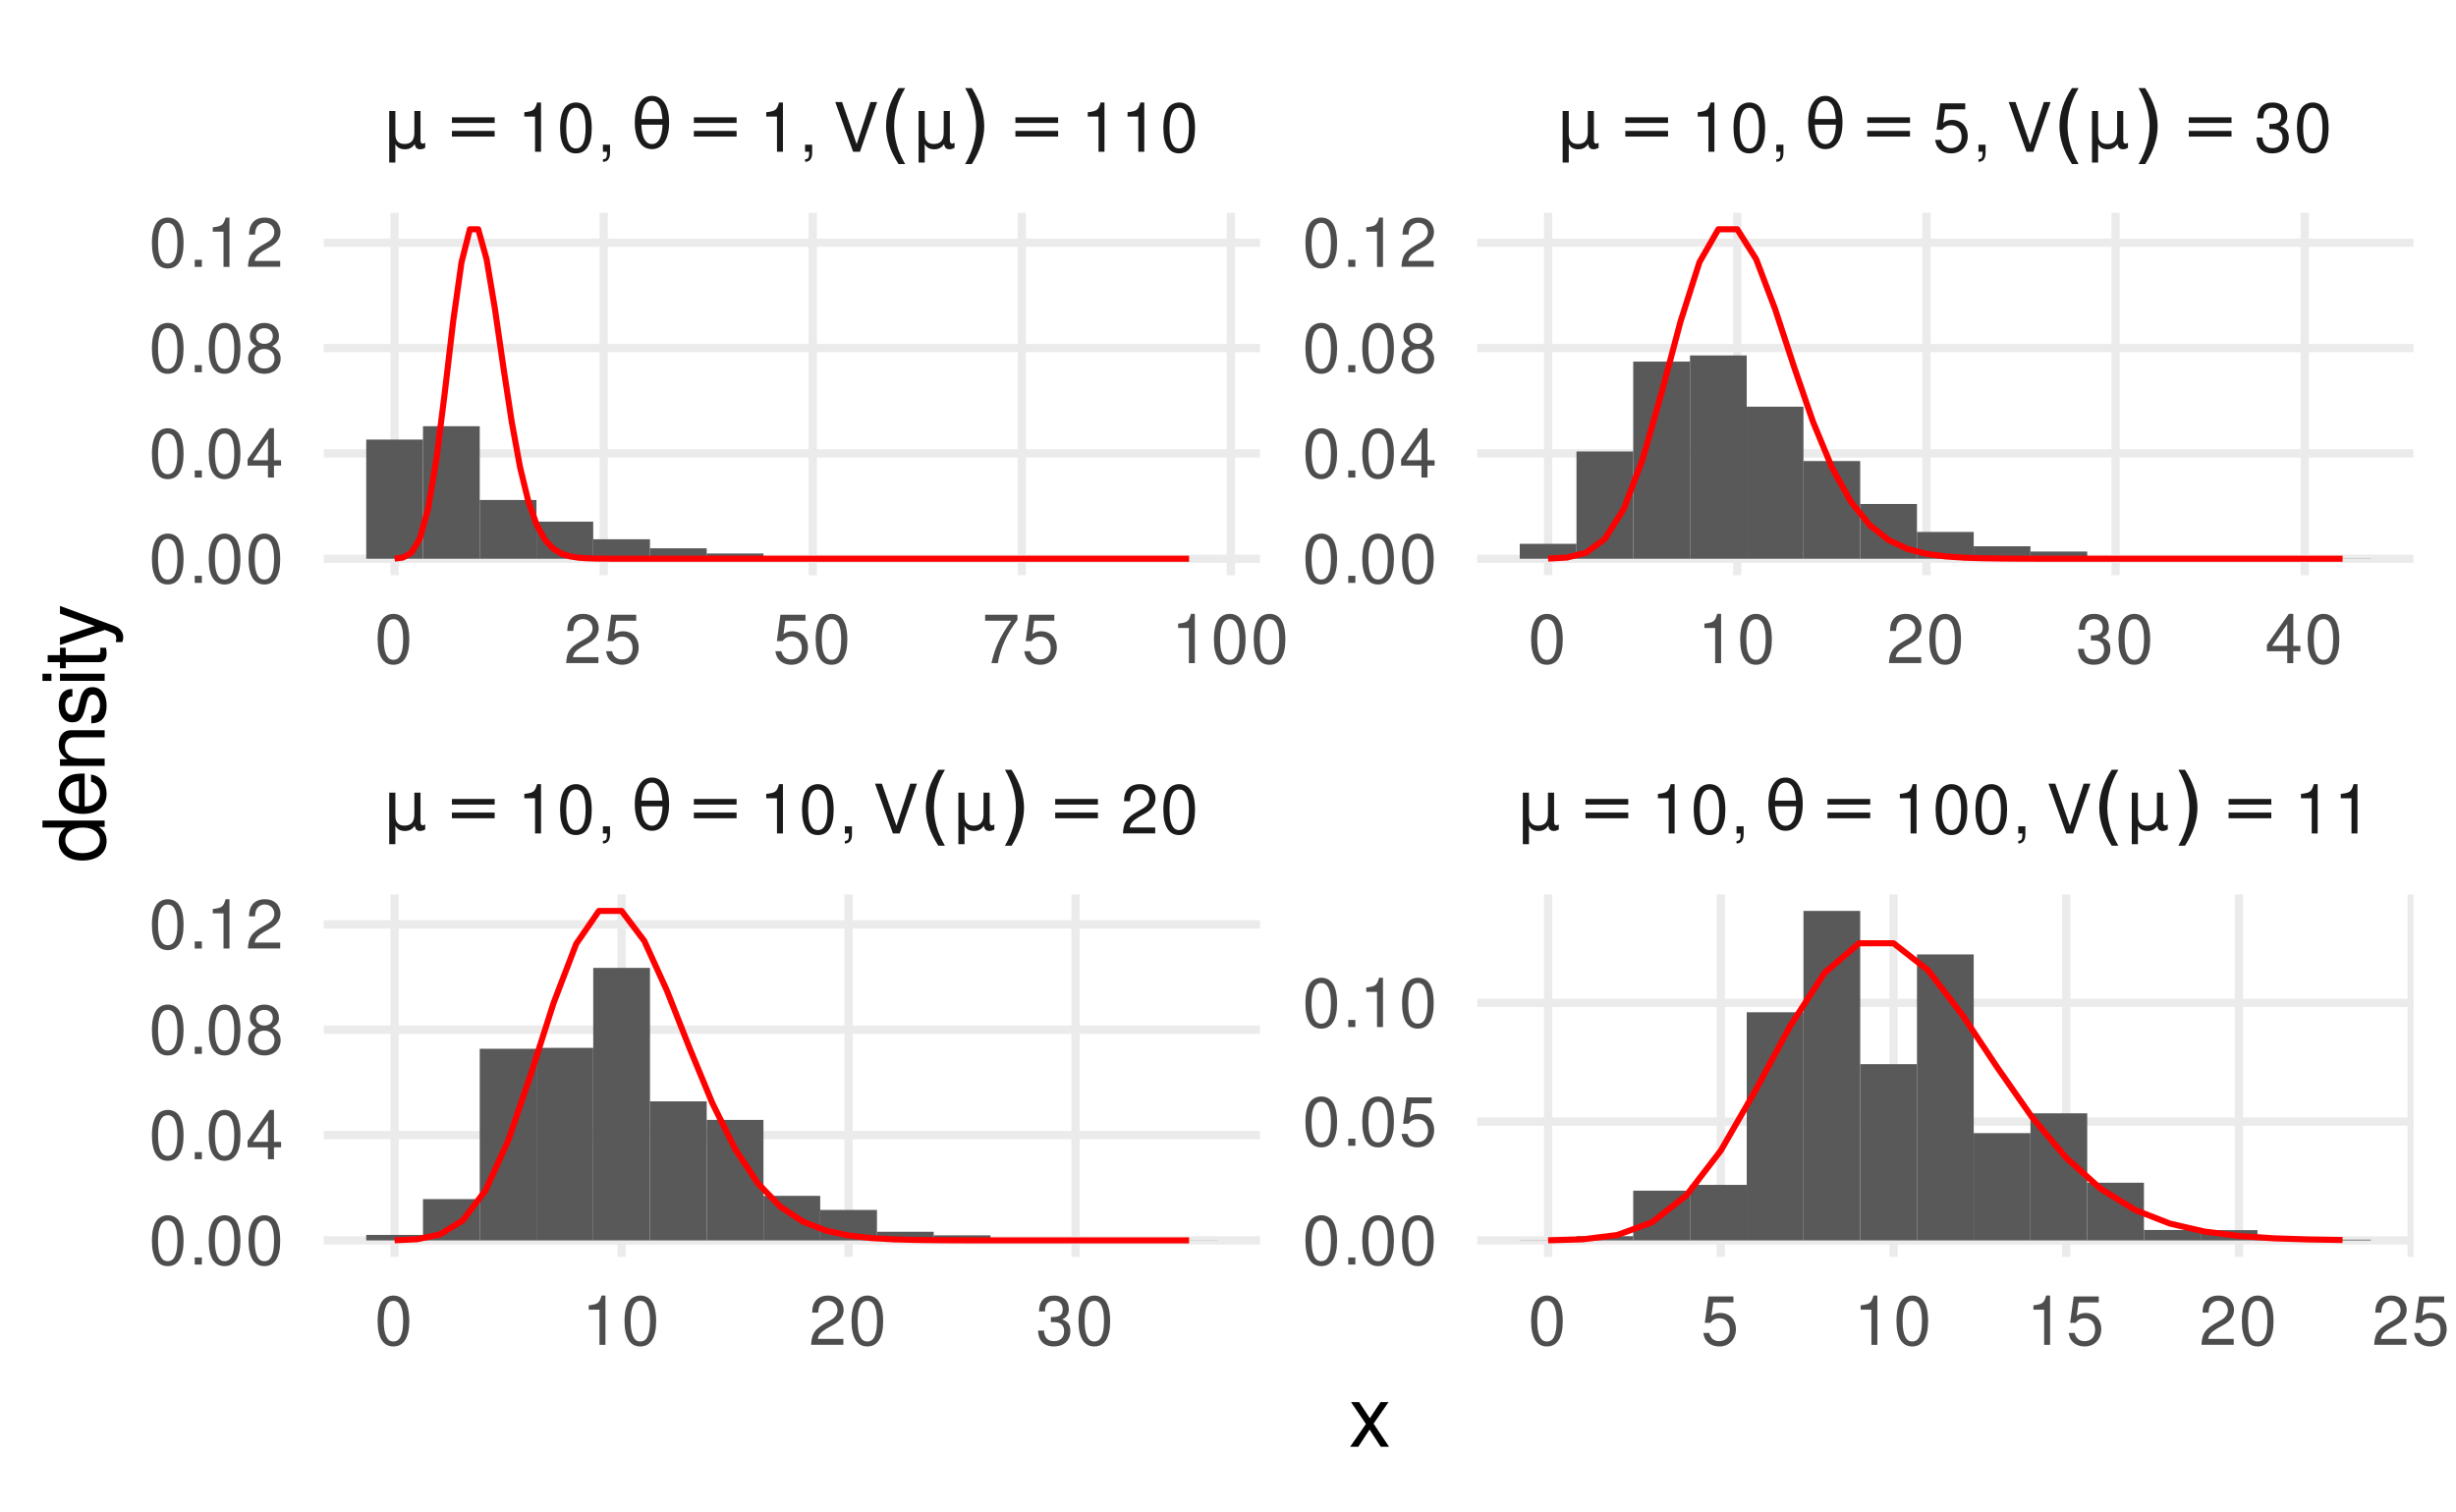 <?xml version="1.0" encoding="UTF-8"?>
<svg xmlns="http://www.w3.org/2000/svg" xmlns:xlink="http://www.w3.org/1999/xlink" width="432pt" height="266pt" viewBox="0 0 432 266" version="1.1">
<defs>
<g>
<symbol overflow="visible" id="glyph0-0">
<path style="stroke:none;" d="M 0.594 2.125 L 0.594 -8.469 L 6.594 -8.469 L 6.594 2.125 Z M 1.266 1.453 L 5.938 1.453 L 5.938 -7.781 L 1.266 -7.781 Z M 1.266 1.453 "/>
</symbol>
<symbol overflow="visible" id="glyph0-1">
<path style="stroke:none;" d="M 1.016 2.5 L 1.016 -6.562 L 2.094 -6.562 L 2.094 -2.484 C 2.094 -1.922 2.227 -1.492 2.5 -1.203 C 2.77 -0.91 3.172 -0.766 3.703 -0.766 C 4.273 -0.766 4.707 -0.926 5 -1.25 C 5.289 -1.582 5.438 -2.078 5.438 -2.734 L 5.438 -6.562 L 6.516 -6.562 L 6.516 -1.516 C 6.516 -1.273 6.547 -1.098 6.609 -0.984 C 6.68 -0.879 6.789 -0.828 6.938 -0.828 C 6.969 -0.828 7.016 -0.836 7.078 -0.859 C 7.141 -0.879 7.227 -0.914 7.344 -0.969 L 7.344 -0.094 C 7.188 0 7.035 0.066 6.891 0.109 C 6.742 0.148 6.602 0.172 6.469 0.172 C 6.195 0.172 5.977 0.098 5.812 -0.047 C 5.656 -0.203 5.551 -0.438 5.5 -0.75 C 5.301 -0.445 5.062 -0.219 4.781 -0.062 C 4.5 0.094 4.164 0.172 3.781 0.172 C 3.383 0.172 3.047 0.098 2.766 -0.047 C 2.484 -0.203 2.258 -0.438 2.094 -0.75 L 2.094 2.5 Z M 1.016 2.5 "/>
</symbol>
<symbol overflow="visible" id="glyph0-2">
<path style="stroke:none;" d="M 1.266 -5.453 L 8.781 -5.453 L 8.781 -4.469 L 1.266 -4.469 Z M 1.266 -3.062 L 8.781 -3.062 L 8.781 -2.062 L 1.266 -2.062 Z M 1.266 -3.062 "/>
</symbol>
<symbol overflow="visible" id="glyph0-3">
<path style="stroke:none;" d="M 5.531 -4.156 L 1.812 -4.156 C 1.863 -2.988 2.023 -2.16 2.297 -1.672 C 2.629 -1.055 3.086 -0.75 3.672 -0.75 C 4.254 -0.75 4.711 -1.055 5.047 -1.672 C 5.328 -2.211 5.488 -3.039 5.531 -4.156 Z M 5.516 -5.156 C 5.41 -6.27 5.254 -7.02 5.047 -7.406 C 4.703 -8.02 4.242 -8.328 3.672 -8.328 C 3.078 -8.328 2.617 -8.023 2.297 -7.422 C 2.047 -6.93 1.883 -6.176 1.812 -5.156 Z M 3.672 -9.219 C 4.609 -9.219 5.348 -8.801 5.891 -7.969 C 6.422 -7.145 6.688 -6.004 6.688 -4.547 C 6.688 -3.086 6.422 -1.941 5.891 -1.109 C 5.348 -0.273 4.609 0.141 3.672 0.141 C 2.734 0.141 2 -0.273 1.469 -1.109 C 0.926 -1.941 0.656 -3.086 0.656 -4.547 C 0.656 -6.004 0.926 -7.145 1.469 -7.969 C 2 -8.801 2.734 -9.219 3.672 -9.219 Z M 3.672 -9.219 "/>
</symbol>
<symbol overflow="visible" id="glyph1-0">
<path style="stroke:none;" d=""/>
</symbol>
<symbol overflow="visible" id="glyph1-1">
<path style="stroke:none;" d="M 3.109 -6.188 L 3.109 0 L 4.156 0 L 4.156 -8.672 L 3.469 -8.672 C 3.094 -7.344 2.859 -7.156 1.219 -6.953 L 1.219 -6.188 Z M 3.109 -6.188 "/>
</symbol>
<symbol overflow="visible" id="glyph1-2">
<path style="stroke:none;" d="M 3.297 -8.672 C 2.516 -8.672 1.781 -8.312 1.344 -7.734 C 0.797 -6.953 0.516 -5.812 0.516 -4.203 C 0.516 -1.266 1.469 0.281 3.297 0.281 C 5.094 0.281 6.078 -1.266 6.078 -4.125 C 6.078 -5.812 5.812 -6.938 5.25 -7.734 C 4.812 -8.328 4.109 -8.672 3.297 -8.672 Z M 3.297 -7.734 C 4.438 -7.734 5 -6.578 5 -4.219 C 5 -1.75 4.453 -0.594 3.281 -0.594 C 2.156 -0.594 1.594 -1.797 1.594 -4.188 C 1.594 -6.578 2.156 -7.734 3.297 -7.734 Z M 3.297 -7.734 "/>
</symbol>
<symbol overflow="visible" id="glyph1-3">
<path style="stroke:none;" d="M 1.047 -1.25 L 1.047 0 L 1.766 0 L 1.766 0.219 C 1.766 1.047 1.609 1.281 1.047 1.312 L 1.047 1.766 C 1.844 1.781 2.297 1.219 2.297 0.188 L 2.297 -1.25 Z M 1.047 -1.25 "/>
</symbol>
<symbol overflow="visible" id="glyph1-4">
<path style="stroke:none;" d=""/>
</symbol>
<symbol overflow="visible" id="glyph1-5">
<path style="stroke:none;" d="M 4.703 0 L 7.734 -8.75 L 6.547 -8.75 L 4.125 -1.344 L 1.562 -8.75 L 0.359 -8.75 L 3.5 0 Z M 4.703 0 "/>
</symbol>
<symbol overflow="visible" id="glyph1-6">
<path style="stroke:none;" d="M 6.078 -1.047 L 1.594 -1.047 C 1.703 -1.766 2.094 -2.219 3.125 -2.859 L 4.328 -3.531 C 5.516 -4.188 6.125 -5.078 6.125 -6.141 C 6.125 -6.859 5.844 -7.531 5.344 -8 C 4.844 -8.453 4.219 -8.672 3.406 -8.672 C 2.328 -8.672 1.531 -8.297 1.062 -7.547 C 0.75 -7.094 0.625 -6.547 0.594 -5.672 L 1.656 -5.672 C 1.688 -6.266 1.766 -6.609 1.906 -6.906 C 2.188 -7.422 2.734 -7.75 3.375 -7.75 C 4.328 -7.75 5.047 -7.062 5.047 -6.125 C 5.047 -5.422 4.656 -4.828 3.906 -4.391 L 2.797 -3.75 C 1.016 -2.719 0.5 -1.906 0.406 -0.016 L 6.078 -0.016 Z M 6.078 -1.047 "/>
</symbol>
<symbol overflow="visible" id="glyph1-7">
<path style="stroke:none;" d="M 5.719 -8.516 L 1.312 -8.516 L 0.688 -3.875 L 1.656 -3.875 C 2.141 -4.469 2.562 -4.672 3.234 -4.672 C 4.375 -4.672 5.078 -3.891 5.078 -2.625 C 5.078 -1.406 4.375 -0.656 3.219 -0.656 C 2.297 -0.656 1.734 -1.125 1.469 -2.094 L 0.422 -2.094 C 0.562 -1.391 0.688 -1.062 0.938 -0.75 C 1.422 -0.094 2.281 0.281 3.234 0.281 C 4.953 0.281 6.156 -0.969 6.156 -2.766 C 6.156 -4.453 5.047 -5.609 3.406 -5.609 C 2.812 -5.609 2.328 -5.453 1.844 -5.094 L 2.172 -7.469 L 5.719 -7.469 Z M 5.719 -8.516 "/>
</symbol>
<symbol overflow="visible" id="glyph1-8">
<path style="stroke:none;" d="M 2.656 -4 L 3.234 -4 C 4.375 -4 4.984 -3.453 4.984 -2.406 C 4.984 -1.312 4.328 -0.656 3.234 -0.656 C 2.078 -0.656 1.516 -1.25 1.438 -2.516 L 0.391 -2.516 C 0.438 -1.828 0.547 -1.375 0.75 -0.984 C 1.203 -0.141 2.031 0.281 3.188 0.281 C 4.938 0.281 6.078 -0.781 6.078 -2.422 C 6.078 -3.531 5.656 -4.125 4.625 -4.484 C 5.422 -4.812 5.812 -5.406 5.812 -6.281 C 5.812 -7.781 4.844 -8.672 3.234 -8.672 C 1.516 -8.672 0.594 -7.719 0.562 -5.875 L 1.625 -5.875 C 1.625 -6.406 1.688 -6.703 1.812 -6.969 C 2.047 -7.469 2.578 -7.75 3.234 -7.75 C 4.172 -7.75 4.734 -7.188 4.734 -6.25 C 4.734 -5.641 4.531 -5.266 4.062 -5.062 C 3.766 -4.938 3.391 -4.891 2.656 -4.891 Z M 2.656 -4 "/>
</symbol>
<symbol overflow="visible" id="glyph1-9">
<path style="stroke:none;" d="M 6.234 -8.516 L 0.547 -8.516 L 0.547 -7.469 L 5.141 -7.469 C 3.125 -4.578 2.297 -2.797 1.656 0 L 2.781 0 C 3.25 -2.719 4.312 -5.062 6.234 -7.625 Z M 6.234 -8.516 "/>
</symbol>
<symbol overflow="visible" id="glyph1-10">
<path style="stroke:none;" d="M 3.922 -2.094 L 3.922 0 L 4.984 0 L 4.984 -2.094 L 6.234 -2.094 L 6.234 -3.047 L 4.984 -3.047 L 4.984 -8.672 L 4.203 -8.672 L 0.344 -3.219 L 0.344 -2.094 Z M 3.922 -3.047 L 1.266 -3.047 L 3.922 -6.875 Z M 3.922 -3.047 "/>
</symbol>
<symbol overflow="visible" id="glyph1-11">
<path style="stroke:none;" d="M 2.297 -1.25 L 1.047 -1.25 L 1.047 0 L 2.297 0 Z M 2.297 -1.25 "/>
</symbol>
<symbol overflow="visible" id="glyph1-12">
<path style="stroke:none;" d="M 4.688 -4.578 C 5.578 -5.109 5.859 -5.547 5.859 -6.359 C 5.859 -7.734 4.812 -8.672 3.297 -8.672 C 1.797 -8.672 0.75 -7.734 0.75 -6.375 C 0.75 -5.547 1.016 -5.125 1.891 -4.578 C 0.922 -4.078 0.438 -3.375 0.438 -2.406 C 0.438 -0.828 1.609 0.281 3.297 0.281 C 4.984 0.281 6.156 -0.828 6.156 -2.406 C 6.156 -3.375 5.672 -4.078 4.688 -4.578 Z M 3.297 -7.734 C 4.203 -7.734 4.781 -7.203 4.781 -6.344 C 4.781 -5.516 4.188 -4.984 3.297 -4.984 C 2.406 -4.984 1.828 -5.516 1.828 -6.359 C 1.828 -7.203 2.406 -7.734 3.297 -7.734 Z M 3.297 -4.094 C 4.359 -4.094 5.078 -3.391 5.078 -2.391 C 5.078 -1.344 4.375 -0.656 3.281 -0.656 C 2.25 -0.656 1.531 -1.375 1.531 -2.375 C 1.531 -3.406 2.234 -4.094 3.297 -4.094 Z M 3.297 -4.094 "/>
</symbol>
<symbol overflow="visible" id="glyph2-0">
<path style="stroke:none;" d="M 0.75 2.656 L 0.75 -10.578 L 8.25 -10.578 L 8.25 2.656 Z M 1.594 1.812 L 7.406 1.812 L 7.406 -9.734 L 1.594 -9.734 Z M 1.594 1.812 "/>
</symbol>
<symbol overflow="visible" id="glyph2-1">
<path style="stroke:none;" d="M 4.656 -11.375 C 4 -10.258 3.508 -9.148 3.188 -8.047 C 2.875 -6.953 2.719 -5.836 2.719 -4.703 C 2.719 -3.578 2.875 -2.461 3.188 -1.359 C 3.508 -0.254 4 0.859 4.656 1.984 L 3.484 1.984 C 2.742 0.828 2.191 -0.301 1.828 -1.406 C 1.473 -2.508 1.297 -3.609 1.297 -4.703 C 1.297 -5.797 1.473 -6.895 1.828 -8 C 2.191 -9.102 2.742 -10.227 3.484 -11.375 Z M 4.656 -11.375 "/>
</symbol>
<symbol overflow="visible" id="glyph2-2">
<path style="stroke:none;" d="M 1.203 -11.375 L 2.375 -11.375 C 3.102 -10.227 3.648 -9.102 4.016 -8 C 4.379 -6.895 4.562 -5.797 4.562 -4.703 C 4.562 -3.609 4.379 -2.508 4.016 -1.406 C 3.648 -0.301 3.102 0.828 2.375 1.984 L 1.203 1.984 C 1.848 0.859 2.332 -0.254 2.656 -1.359 C 2.977 -2.461 3.141 -3.578 3.141 -4.703 C 3.141 -5.836 2.977 -6.953 2.656 -8.047 C 2.332 -9.148 1.848 -10.258 1.203 -11.375 Z M 1.203 -11.375 "/>
</symbol>
<symbol overflow="visible" id="glyph3-0">
<path style="stroke:none;" d=""/>
</symbol>
<symbol overflow="visible" id="glyph3-1">
<path style="stroke:none;" d="M 4.375 -4.062 L 7.016 -7.859 L 5.609 -7.859 L 3.719 -5.016 L 1.828 -7.859 L 0.406 -7.859 L 3.031 -4 L 0.25 0 L 1.688 0 L 3.672 -3.016 L 5.641 0 L 7.094 0 Z M 4.375 -4.062 "/>
</symbol>
<symbol overflow="visible" id="glyph4-0">
<path style="stroke:none;" d=""/>
</symbol>
<symbol overflow="visible" id="glyph4-1">
<path style="stroke:none;" d="M -10.938 -7.422 L -10.938 -6.188 L -6.875 -6.188 C -7.672 -5.656 -8.078 -4.812 -8.078 -3.766 C -8.078 -1.719 -6.453 -0.391 -3.938 -0.391 C -1.297 -0.391 0.344 -1.688 0.344 -3.812 C 0.344 -4.891 -0.062 -5.641 -1.031 -6.312 L 0 -6.312 L 0 -7.422 Z M -6.922 -3.969 C -6.922 -5.328 -5.734 -6.188 -3.844 -6.188 C -2.031 -6.188 -0.828 -5.312 -0.828 -3.984 C -0.828 -2.609 -2.047 -1.688 -3.875 -1.688 C -5.703 -1.688 -6.922 -2.609 -6.922 -3.969 Z M -6.922 -3.969 "/>
</symbol>
<symbol overflow="visible" id="glyph4-2">
<path style="stroke:none;" d="M -3.516 -7.688 C -4.703 -7.688 -5.438 -7.609 -6.016 -7.375 C -7.312 -6.875 -8.078 -5.672 -8.078 -4.203 C -8.078 -2.016 -6.422 -0.594 -3.828 -0.594 C -1.234 -0.594 0.344 -1.953 0.344 -4.172 C 0.344 -5.969 -0.672 -7.219 -2.391 -7.531 L -2.391 -6.266 C -1.344 -5.922 -0.812 -5.219 -0.812 -4.219 C -0.812 -3.422 -1.172 -2.75 -1.828 -2.328 C -2.281 -2.031 -2.734 -1.922 -3.516 -1.906 Z M -4.531 -1.938 C -5.984 -2.047 -6.938 -2.922 -6.938 -4.188 C -6.938 -5.453 -5.938 -6.344 -4.531 -6.344 Z M -4.531 -1.938 "/>
</symbol>
<symbol overflow="visible" id="glyph4-3">
<path style="stroke:none;" d="M -7.859 -1.047 L 0 -1.047 L 0 -2.312 L -4.328 -2.312 C -5.938 -2.312 -6.984 -3.156 -6.984 -4.438 C -6.984 -5.438 -6.391 -6.062 -5.438 -6.062 L 0 -6.062 L 0 -7.312 L -5.938 -7.312 C -7.25 -7.312 -8.078 -6.328 -8.078 -4.812 C -8.078 -3.641 -7.641 -2.891 -6.547 -2.203 L -7.859 -2.203 Z M -7.859 -1.047 "/>
</symbol>
<symbol overflow="visible" id="glyph4-4">
<path style="stroke:none;" d="M -5.672 -6.562 C -7.219 -6.562 -8.078 -5.531 -8.078 -3.719 C -8.078 -1.891 -7.141 -0.703 -5.688 -0.703 C -4.453 -0.703 -3.875 -1.328 -3.422 -3.188 L -3.141 -4.359 C -2.922 -5.234 -2.609 -5.578 -2.062 -5.578 C -1.312 -5.578 -0.812 -4.844 -0.812 -3.75 C -0.812 -3.078 -1 -2.5 -1.328 -2.188 C -1.562 -2 -1.781 -1.906 -2.344 -1.828 L -2.344 -0.516 C -0.531 -0.562 0.344 -1.594 0.344 -3.641 C 0.344 -5.625 -0.625 -6.891 -2.141 -6.891 C -3.312 -6.891 -3.953 -6.219 -4.328 -4.672 L -4.625 -3.469 C -4.859 -2.438 -5.188 -2.016 -5.75 -2.016 C -6.484 -2.016 -6.938 -2.656 -6.938 -3.672 C -6.938 -4.688 -6.5 -5.219 -5.672 -5.25 Z M -5.672 -6.562 "/>
</symbol>
<symbol overflow="visible" id="glyph4-5">
<path style="stroke:none;" d="M -7.859 -2.25 L -7.859 -1 L 0 -1 L 0 -2.25 Z M -10.938 -2.25 L -10.938 -0.984 L -9.359 -0.984 L -9.359 -2.25 Z M -10.938 -2.25 "/>
</symbol>
<symbol overflow="visible" id="glyph4-6">
<path style="stroke:none;" d="M -7.859 -3.812 L -7.859 -2.516 L -10.016 -2.516 L -10.016 -1.281 L -7.859 -1.281 L -7.859 -0.203 L -6.844 -0.203 L -6.844 -1.281 L -0.906 -1.281 C -0.094 -1.281 0.344 -1.812 0.344 -2.797 C 0.344 -3.125 0.312 -3.391 0.234 -3.812 L -0.812 -3.812 C -0.766 -3.625 -0.75 -3.469 -0.75 -3.203 C -0.75 -2.672 -0.906 -2.516 -1.453 -2.516 L -6.844 -2.516 L -6.844 -3.812 Z M -7.859 -3.812 "/>
</symbol>
<symbol overflow="visible" id="glyph4-7">
<path style="stroke:none;" d="M -7.859 -5.812 L -1.734 -3.641 L -7.859 -1.641 L -7.859 -0.297 L 0.031 -2.953 L 1.281 -2.469 C 1.828 -2.266 2.047 -2 2.047 -1.469 C 2.047 -1.266 2.016 -1.078 1.953 -0.812 L 3.078 -0.812 C 3.203 -1.062 3.266 -1.312 3.266 -1.656 C 3.266 -2.062 3.141 -2.484 2.891 -2.812 C 2.609 -3.203 2.281 -3.438 1.656 -3.672 L -7.859 -7.172 Z M -7.859 -5.812 "/>
</symbol>
</g>
<clipPath id="clip1">
  <path d="M 56.934 97 L 221.633 97 L 221.633 99 L 56.934 99 Z M 56.934 97 "/>
</clipPath>
<clipPath id="clip2">
  <path d="M 56.934 79 L 221.633 79 L 221.633 81 L 56.934 81 Z M 56.934 79 "/>
</clipPath>
<clipPath id="clip3">
  <path d="M 56.934 60 L 221.633 60 L 221.633 62 L 56.934 62 Z M 56.934 60 "/>
</clipPath>
<clipPath id="clip4">
  <path d="M 56.934 41 L 221.633 41 L 221.633 44 L 56.934 44 Z M 56.934 41 "/>
</clipPath>
<clipPath id="clip5">
  <path d="M 68 37.426 L 71 37.426 L 71 101.168 L 68 101.168 Z M 68 37.426 "/>
</clipPath>
<clipPath id="clip6">
  <path d="M 105 37.426 L 107 37.426 L 107 101.168 L 105 101.168 Z M 105 37.426 "/>
</clipPath>
<clipPath id="clip7">
  <path d="M 142 37.426 L 144 37.426 L 144 101.168 L 142 101.168 Z M 142 37.426 "/>
</clipPath>
<clipPath id="clip8">
  <path d="M 179 37.426 L 181 37.426 L 181 101.168 L 179 101.168 Z M 179 37.426 "/>
</clipPath>
<clipPath id="clip9">
  <path d="M 215 37.426 L 218 37.426 L 218 101.168 L 215 101.168 Z M 215 37.426 "/>
</clipPath>
<clipPath id="clip10">
  <path d="M 56.934 217 L 221.633 217 L 221.633 219 L 56.934 219 Z M 56.934 217 "/>
</clipPath>
<clipPath id="clip11">
  <path d="M 56.934 198 L 221.633 198 L 221.633 201 L 56.934 201 Z M 56.934 198 "/>
</clipPath>
<clipPath id="clip12">
  <path d="M 56.934 180 L 221.633 180 L 221.633 182 L 56.934 182 Z M 56.934 180 "/>
</clipPath>
<clipPath id="clip13">
  <path d="M 56.934 161 L 221.633 161 L 221.633 164 L 56.934 164 Z M 56.934 161 "/>
</clipPath>
<clipPath id="clip14">
  <path d="M 68 157.324 L 71 157.324 L 71 221.066 L 68 221.066 Z M 68 157.324 "/>
</clipPath>
<clipPath id="clip15">
  <path d="M 108 157.324 L 111 157.324 L 111 221.066 L 108 221.066 Z M 108 157.324 "/>
</clipPath>
<clipPath id="clip16">
  <path d="M 148 157.324 L 150 157.324 L 150 221.066 L 148 221.066 Z M 148 157.324 "/>
</clipPath>
<clipPath id="clip17">
  <path d="M 188 157.324 L 190 157.324 L 190 221.066 L 188 221.066 Z M 188 157.324 "/>
</clipPath>
<clipPath id="clip18">
  <path d="M 259.828 97 L 424.527 97 L 424.527 99 L 259.828 99 Z M 259.828 97 "/>
</clipPath>
<clipPath id="clip19">
  <path d="M 259.828 79 L 424.527 79 L 424.527 81 L 259.828 81 Z M 259.828 79 "/>
</clipPath>
<clipPath id="clip20">
  <path d="M 259.828 60 L 424.527 60 L 424.527 62 L 259.828 62 Z M 259.828 60 "/>
</clipPath>
<clipPath id="clip21">
  <path d="M 259.828 41 L 424.527 41 L 424.527 44 L 259.828 44 Z M 259.828 41 "/>
</clipPath>
<clipPath id="clip22">
  <path d="M 271 37.426 L 274 37.426 L 274 101.168 L 271 101.168 Z M 271 37.426 "/>
</clipPath>
<clipPath id="clip23">
  <path d="M 304 37.426 L 307 37.426 L 307 101.168 L 304 101.168 Z M 304 37.426 "/>
</clipPath>
<clipPath id="clip24">
  <path d="M 338 37.426 L 340 37.426 L 340 101.168 L 338 101.168 Z M 338 37.426 "/>
</clipPath>
<clipPath id="clip25">
  <path d="M 371 37.426 L 373 37.426 L 373 101.168 L 371 101.168 Z M 371 37.426 "/>
</clipPath>
<clipPath id="clip26">
  <path d="M 404 37.426 L 407 37.426 L 407 101.168 L 404 101.168 Z M 404 37.426 "/>
</clipPath>
<clipPath id="clip27">
  <path d="M 259.828 217 L 424.527 217 L 424.527 219 L 259.828 219 Z M 259.828 217 "/>
</clipPath>
<clipPath id="clip28">
  <path d="M 259.828 196 L 424.527 196 L 424.527 199 L 259.828 199 Z M 259.828 196 "/>
</clipPath>
<clipPath id="clip29">
  <path d="M 259.828 175 L 424.527 175 L 424.527 178 L 259.828 178 Z M 259.828 175 "/>
</clipPath>
<clipPath id="clip30">
  <path d="M 271 157.324 L 274 157.324 L 274 221.066 L 271 221.066 Z M 271 157.324 "/>
</clipPath>
<clipPath id="clip31">
  <path d="M 301 157.324 L 304 157.324 L 304 221.066 L 301 221.066 Z M 301 157.324 "/>
</clipPath>
<clipPath id="clip32">
  <path d="M 332 157.324 L 334 157.324 L 334 221.066 L 332 221.066 Z M 332 157.324 "/>
</clipPath>
<clipPath id="clip33">
  <path d="M 362 157.324 L 365 157.324 L 365 221.066 L 362 221.066 Z M 362 157.324 "/>
</clipPath>
<clipPath id="clip34">
  <path d="M 393 157.324 L 395 157.324 L 395 221.066 L 393 221.066 Z M 393 157.324 "/>
</clipPath>
<clipPath id="clip35">
  <path d="M 423 157.324 L 424.527 157.324 L 424.527 221.066 L 423 221.066 Z M 423 157.324 "/>
</clipPath>
</defs>
<g id="surface276">
<rect x="0" y="0" width="432" height="266" style="fill:rgb(100%,100%,100%);fill-opacity:1;stroke:none;"/>
<g clip-path="url(#clip1)" clip-rule="nonzero">
<path style="fill:none;stroke-width:1.455;stroke-linecap:butt;stroke-linejoin:round;stroke:rgb(92.157%,92.157%,92.157%);stroke-opacity:1;stroke-miterlimit:10;" d="M 56.934 98.273 L 221.633 98.273 "/>
</g>
<g clip-path="url(#clip2)" clip-rule="nonzero">
<path style="fill:none;stroke-width:1.455;stroke-linecap:butt;stroke-linejoin:round;stroke:rgb(92.157%,92.157%,92.157%);stroke-opacity:1;stroke-miterlimit:10;" d="M 56.934 79.746 L 221.633 79.746 "/>
</g>
<g clip-path="url(#clip3)" clip-rule="nonzero">
<path style="fill:none;stroke-width:1.455;stroke-linecap:butt;stroke-linejoin:round;stroke:rgb(92.157%,92.157%,92.157%);stroke-opacity:1;stroke-miterlimit:10;" d="M 56.934 61.219 L 221.633 61.219 "/>
</g>
<g clip-path="url(#clip4)" clip-rule="nonzero">
<path style="fill:none;stroke-width:1.455;stroke-linecap:butt;stroke-linejoin:round;stroke:rgb(92.157%,92.157%,92.157%);stroke-opacity:1;stroke-miterlimit:10;" d="M 56.934 42.691 L 221.633 42.691 "/>
</g>
<g clip-path="url(#clip5)" clip-rule="nonzero">
<path style="fill:none;stroke-width:1.455;stroke-linecap:butt;stroke-linejoin:round;stroke:rgb(92.157%,92.157%,92.157%);stroke-opacity:1;stroke-miterlimit:10;" d="M 69.41 101.172 L 69.41 37.426 "/>
</g>
<g clip-path="url(#clip6)" clip-rule="nonzero">
<path style="fill:none;stroke-width:1.455;stroke-linecap:butt;stroke-linejoin:round;stroke:rgb(92.157%,92.157%,92.157%);stroke-opacity:1;stroke-miterlimit:10;" d="M 106.184 101.172 L 106.184 37.426 "/>
</g>
<g clip-path="url(#clip7)" clip-rule="nonzero">
<path style="fill:none;stroke-width:1.455;stroke-linecap:butt;stroke-linejoin:round;stroke:rgb(92.157%,92.157%,92.157%);stroke-opacity:1;stroke-miterlimit:10;" d="M 142.961 101.172 L 142.961 37.426 "/>
</g>
<g clip-path="url(#clip8)" clip-rule="nonzero">
<path style="fill:none;stroke-width:1.455;stroke-linecap:butt;stroke-linejoin:round;stroke:rgb(92.157%,92.157%,92.157%);stroke-opacity:1;stroke-miterlimit:10;" d="M 179.734 101.172 L 179.734 37.426 "/>
</g>
<g clip-path="url(#clip9)" clip-rule="nonzero">
<path style="fill:none;stroke-width:1.455;stroke-linecap:butt;stroke-linejoin:round;stroke:rgb(92.157%,92.157%,92.157%);stroke-opacity:1;stroke-miterlimit:10;" d="M 216.512 101.172 L 216.512 37.426 "/>
</g>
<path style=" stroke:none;fill-rule:nonzero;fill:rgb(34.902%,34.902%,34.902%);fill-opacity:1;" d="M 64.418 98.273 L 74.398 98.273 L 74.398 77.316 L 64.418 77.316 Z M 64.418 98.273 "/>
<path style=" stroke:none;fill-rule:nonzero;fill:rgb(34.902%,34.902%,34.902%);fill-opacity:1;" d="M 74.402 98.273 L 84.383 98.273 L 84.383 74.965 L 74.402 74.965 Z M 74.402 98.273 "/>
<path style=" stroke:none;fill-rule:nonzero;fill:rgb(34.902%,34.902%,34.902%);fill-opacity:1;" d="M 84.383 98.273 L 94.363 98.273 L 94.363 87.938 L 84.383 87.938 Z M 84.383 98.273 "/>
<path style=" stroke:none;fill-rule:nonzero;fill:rgb(34.902%,34.902%,34.902%);fill-opacity:1;" d="M 94.363 98.273 L 104.344 98.273 L 104.344 91.746 L 94.363 91.746 Z M 94.363 98.273 "/>
<path style=" stroke:none;fill-rule:nonzero;fill:rgb(34.902%,34.902%,34.902%);fill-opacity:1;" d="M 104.348 98.273 L 114.328 98.273 L 114.328 94.848 L 104.348 94.848 Z M 104.348 98.273 "/>
<path style=" stroke:none;fill-rule:nonzero;fill:rgb(34.902%,34.902%,34.902%);fill-opacity:1;" d="M 114.328 98.273 L 124.309 98.273 L 124.309 96.438 L 114.328 96.438 Z M 114.328 98.273 "/>
<path style=" stroke:none;fill-rule:nonzero;fill:rgb(34.902%,34.902%,34.902%);fill-opacity:1;" d="M 124.309 98.273 L 134.289 98.273 L 134.289 97.352 L 124.309 97.352 Z M 124.309 98.273 "/>
<path style=" stroke:none;fill-rule:nonzero;fill:rgb(34.902%,34.902%,34.902%);fill-opacity:1;" d="M 134.293 98.273 L 144.273 98.273 L 144.273 97.871 L 134.293 97.871 Z M 134.293 98.273 "/>
<path style=" stroke:none;fill-rule:nonzero;fill:rgb(34.902%,34.902%,34.902%);fill-opacity:1;" d="M 144.273 98.273 L 154.254 98.273 L 154.254 97.992 L 144.273 97.992 Z M 144.273 98.273 "/>
<path style=" stroke:none;fill-rule:nonzero;fill:rgb(34.902%,34.902%,34.902%);fill-opacity:1;" d="M 154.254 98.273 L 164.234 98.273 L 164.234 98.152 L 154.254 98.152 Z M 154.254 98.273 "/>
<path style=" stroke:none;fill-rule:nonzero;fill:rgb(34.902%,34.902%,34.902%);fill-opacity:1;" d="M 164.238 98.273 L 174.219 98.273 L 174.219 98.199 L 164.238 98.199 Z M 164.238 98.273 "/>
<path style=" stroke:none;fill-rule:nonzero;fill:rgb(34.902%,34.902%,34.902%);fill-opacity:1;" d="M 174.219 98.273 L 184.199 98.273 L 184.199 98.234 L 174.219 98.234 Z M 174.219 98.273 "/>
<path style=" stroke:none;fill-rule:nonzero;fill:rgb(34.902%,34.902%,34.902%);fill-opacity:1;" d="M 184.199 98.273 L 194.18 98.273 L 194.18 98.266 L 184.199 98.266 Z M 184.199 98.273 "/>
<path style=" stroke:none;fill-rule:nonzero;fill:rgb(34.902%,34.902%,34.902%);fill-opacity:1;" d="M 194.184 98.273 L 204.164 98.273 L 204.164 98.262 L 194.184 98.262 Z M 194.184 98.273 "/>
<path style=" stroke:none;fill-rule:nonzero;fill:rgb(34.902%,34.902%,34.902%);fill-opacity:1;" d="M 204.164 98.273 L 214.145 98.273 L 214.145 98.266 L 204.164 98.266 Z M 204.164 98.273 "/>
<path style="fill:none;stroke-width:1.067;stroke-linecap:butt;stroke-linejoin:round;stroke:rgb(100%,0%,0%);stroke-opacity:1;stroke-miterlimit:10;" d="M 69.41 98.254 L 70.883 98.062 L 72.352 97.223 L 73.824 94.77 L 75.293 89.512 L 76.766 80.75 L 78.234 69.066 L 79.707 56.551 L 81.18 46.121 L 82.648 40.324 L 84.121 40.324 L 85.59 45.594 L 87.062 54.371 L 88.531 64.504 L 90.004 74.152 L 91.477 82.191 L 92.945 88.223 L 94.418 92.363 L 95.887 94.988 L 97.359 96.547 L 98.828 97.41 L 100.301 97.863 L 101.773 98.086 L 103.242 98.191 L 104.715 98.238 L 106.184 98.262 L 107.656 98.27 L 109.125 98.273 L 209.156 98.273 "/>
<g clip-path="url(#clip10)" clip-rule="nonzero">
<path style="fill:none;stroke-width:1.455;stroke-linecap:butt;stroke-linejoin:round;stroke:rgb(92.157%,92.157%,92.157%);stroke-opacity:1;stroke-miterlimit:10;" d="M 56.934 218.168 L 221.633 218.168 "/>
</g>
<g clip-path="url(#clip11)" clip-rule="nonzero">
<path style="fill:none;stroke-width:1.455;stroke-linecap:butt;stroke-linejoin:round;stroke:rgb(92.157%,92.157%,92.157%);stroke-opacity:1;stroke-miterlimit:10;" d="M 56.934 199.641 L 221.633 199.641 "/>
</g>
<g clip-path="url(#clip12)" clip-rule="nonzero">
<path style="fill:none;stroke-width:1.455;stroke-linecap:butt;stroke-linejoin:round;stroke:rgb(92.157%,92.157%,92.157%);stroke-opacity:1;stroke-miterlimit:10;" d="M 56.934 181.113 L 221.633 181.113 "/>
</g>
<g clip-path="url(#clip13)" clip-rule="nonzero">
<path style="fill:none;stroke-width:1.455;stroke-linecap:butt;stroke-linejoin:round;stroke:rgb(92.157%,92.157%,92.157%);stroke-opacity:1;stroke-miterlimit:10;" d="M 56.934 162.586 L 221.633 162.586 "/>
</g>
<g clip-path="url(#clip14)" clip-rule="nonzero">
<path style="fill:none;stroke-width:1.455;stroke-linecap:butt;stroke-linejoin:round;stroke:rgb(92.157%,92.157%,92.157%);stroke-opacity:1;stroke-miterlimit:10;" d="M 69.41 221.066 L 69.41 157.324 "/>
</g>
<g clip-path="url(#clip15)" clip-rule="nonzero">
<path style="fill:none;stroke-width:1.455;stroke-linecap:butt;stroke-linejoin:round;stroke:rgb(92.157%,92.157%,92.157%);stroke-opacity:1;stroke-miterlimit:10;" d="M 109.336 221.066 L 109.336 157.324 "/>
</g>
<g clip-path="url(#clip16)" clip-rule="nonzero">
<path style="fill:none;stroke-width:1.455;stroke-linecap:butt;stroke-linejoin:round;stroke:rgb(92.157%,92.157%,92.157%);stroke-opacity:1;stroke-miterlimit:10;" d="M 149.266 221.066 L 149.266 157.324 "/>
</g>
<g clip-path="url(#clip17)" clip-rule="nonzero">
<path style="fill:none;stroke-width:1.455;stroke-linecap:butt;stroke-linejoin:round;stroke:rgb(92.157%,92.157%,92.157%);stroke-opacity:1;stroke-miterlimit:10;" d="M 189.191 221.066 L 189.191 157.324 "/>
</g>
<path style=" stroke:none;fill-rule:nonzero;fill:rgb(34.902%,34.902%,34.902%);fill-opacity:1;" d="M 64.418 218.168 L 74.398 218.168 L 74.398 217.203 L 64.418 217.203 Z M 64.418 218.168 "/>
<path style=" stroke:none;fill-rule:nonzero;fill:rgb(34.902%,34.902%,34.902%);fill-opacity:1;" d="M 74.402 218.168 L 84.383 218.168 L 84.383 210.906 L 74.402 210.906 Z M 74.402 218.168 "/>
<path style=" stroke:none;fill-rule:nonzero;fill:rgb(34.902%,34.902%,34.902%);fill-opacity:1;" d="M 84.383 218.168 L 94.363 218.168 L 94.363 184.465 L 84.383 184.465 Z M 84.383 218.168 "/>
<path style=" stroke:none;fill-rule:nonzero;fill:rgb(34.902%,34.902%,34.902%);fill-opacity:1;" d="M 94.363 218.168 L 104.344 218.168 L 104.344 184.301 L 94.363 184.301 Z M 94.363 218.168 "/>
<path style=" stroke:none;fill-rule:nonzero;fill:rgb(34.902%,34.902%,34.902%);fill-opacity:1;" d="M 104.348 218.168 L 114.328 218.168 L 114.328 170.238 L 104.348 170.238 Z M 104.348 218.168 "/>
<path style=" stroke:none;fill-rule:nonzero;fill:rgb(34.902%,34.902%,34.902%);fill-opacity:1;" d="M 114.328 218.168 L 124.309 218.168 L 124.309 193.711 L 114.328 193.711 Z M 114.328 218.168 "/>
<path style=" stroke:none;fill-rule:nonzero;fill:rgb(34.902%,34.902%,34.902%);fill-opacity:1;" d="M 124.309 218.168 L 134.289 218.168 L 134.289 196.973 L 124.309 196.973 Z M 124.309 218.168 "/>
<path style=" stroke:none;fill-rule:nonzero;fill:rgb(34.902%,34.902%,34.902%);fill-opacity:1;" d="M 134.293 218.168 L 144.273 218.168 L 144.273 210.332 L 134.293 210.332 Z M 134.293 218.168 "/>
<path style=" stroke:none;fill-rule:nonzero;fill:rgb(34.902%,34.902%,34.902%);fill-opacity:1;" d="M 144.273 218.168 L 154.254 218.168 L 154.254 212.812 L 144.273 212.812 Z M 144.273 218.168 "/>
<path style=" stroke:none;fill-rule:nonzero;fill:rgb(34.902%,34.902%,34.902%);fill-opacity:1;" d="M 154.254 218.168 L 164.234 218.168 L 164.234 216.648 L 154.254 216.648 Z M 154.254 218.168 "/>
<path style=" stroke:none;fill-rule:nonzero;fill:rgb(34.902%,34.902%,34.902%);fill-opacity:1;" d="M 164.238 218.168 L 174.219 218.168 L 174.219 217.277 L 164.238 217.277 Z M 164.238 218.168 "/>
<path style=" stroke:none;fill-rule:nonzero;fill:rgb(34.902%,34.902%,34.902%);fill-opacity:1;" d="M 174.219 218.168 L 184.199 218.168 L 184.199 218.02 L 174.219 218.02 Z M 174.219 218.168 "/>
<path style=" stroke:none;fill-rule:nonzero;fill:rgb(34.902%,34.902%,34.902%);fill-opacity:1;" d="M 184.199 218.168 L 194.18 218.168 L 194.18 218.059 L 184.199 218.059 Z M 184.199 218.168 "/>
<path style=" stroke:none;fill-rule:nonzero;fill:rgb(34.902%,34.902%,34.902%);fill-opacity:1;" d="M 194.184 218.168 L 204.164 218.168 L 204.164 218.148 L 194.184 218.148 Z M 194.184 218.168 "/>
<path style=" stroke:none;fill-rule:nonzero;fill:rgb(34.902%,34.902%,34.902%);fill-opacity:1;" d="M 204.164 218.168 L 214.145 218.168 L 214.145 218.148 L 204.164 218.148 Z M 204.164 218.168 "/>
<path style="fill:none;stroke-width:1.067;stroke-linecap:butt;stroke-linejoin:round;stroke:rgb(100%,0%,0%);stroke-opacity:1;stroke-miterlimit:10;" d="M 69.41 218.148 L 73.402 217.961 L 77.395 217.117 L 81.387 214.664 L 85.379 209.406 L 89.375 200.645 L 93.367 188.965 L 97.359 176.445 L 101.352 166.016 L 105.344 160.219 L 109.336 160.219 L 113.328 165.488 L 117.324 174.27 L 121.316 184.398 L 125.309 194.047 L 129.301 202.09 L 133.293 208.121 L 137.285 212.258 L 141.277 214.887 L 145.27 216.441 L 149.266 217.305 L 153.258 217.758 L 157.25 217.984 L 161.242 218.09 L 165.234 218.137 L 169.227 218.156 L 173.219 218.164 L 177.215 218.168 L 209.156 218.168 "/>
<g clip-path="url(#clip18)" clip-rule="nonzero">
<path style="fill:none;stroke-width:1.455;stroke-linecap:butt;stroke-linejoin:round;stroke:rgb(92.157%,92.157%,92.157%);stroke-opacity:1;stroke-miterlimit:10;" d="M 259.828 98.273 L 424.527 98.273 "/>
</g>
<g clip-path="url(#clip19)" clip-rule="nonzero">
<path style="fill:none;stroke-width:1.455;stroke-linecap:butt;stroke-linejoin:round;stroke:rgb(92.157%,92.157%,92.157%);stroke-opacity:1;stroke-miterlimit:10;" d="M 259.828 79.746 L 424.527 79.746 "/>
</g>
<g clip-path="url(#clip20)" clip-rule="nonzero">
<path style="fill:none;stroke-width:1.455;stroke-linecap:butt;stroke-linejoin:round;stroke:rgb(92.157%,92.157%,92.157%);stroke-opacity:1;stroke-miterlimit:10;" d="M 259.828 61.219 L 424.527 61.219 "/>
</g>
<g clip-path="url(#clip21)" clip-rule="nonzero">
<path style="fill:none;stroke-width:1.455;stroke-linecap:butt;stroke-linejoin:round;stroke:rgb(92.157%,92.157%,92.157%);stroke-opacity:1;stroke-miterlimit:10;" d="M 259.828 42.691 L 424.527 42.691 "/>
</g>
<g clip-path="url(#clip22)" clip-rule="nonzero">
<path style="fill:none;stroke-width:1.455;stroke-linecap:butt;stroke-linejoin:round;stroke:rgb(92.157%,92.157%,92.157%);stroke-opacity:1;stroke-miterlimit:10;" d="M 272.305 101.172 L 272.305 37.426 "/>
</g>
<g clip-path="url(#clip23)" clip-rule="nonzero">
<path style="fill:none;stroke-width:1.455;stroke-linecap:butt;stroke-linejoin:round;stroke:rgb(92.157%,92.157%,92.157%);stroke-opacity:1;stroke-miterlimit:10;" d="M 305.578 101.172 L 305.578 37.426 "/>
</g>
<g clip-path="url(#clip24)" clip-rule="nonzero">
<path style="fill:none;stroke-width:1.455;stroke-linecap:butt;stroke-linejoin:round;stroke:rgb(92.157%,92.157%,92.157%);stroke-opacity:1;stroke-miterlimit:10;" d="M 338.852 101.172 L 338.852 37.426 "/>
</g>
<g clip-path="url(#clip25)" clip-rule="nonzero">
<path style="fill:none;stroke-width:1.455;stroke-linecap:butt;stroke-linejoin:round;stroke:rgb(92.157%,92.157%,92.157%);stroke-opacity:1;stroke-miterlimit:10;" d="M 372.125 101.172 L 372.125 37.426 "/>
</g>
<g clip-path="url(#clip26)" clip-rule="nonzero">
<path style="fill:none;stroke-width:1.455;stroke-linecap:butt;stroke-linejoin:round;stroke:rgb(92.157%,92.157%,92.157%);stroke-opacity:1;stroke-miterlimit:10;" d="M 405.395 101.172 L 405.395 37.426 "/>
</g>
<path style=" stroke:none;fill-rule:nonzero;fill:rgb(34.902%,34.902%,34.902%);fill-opacity:1;" d="M 267.316 98.273 L 277.297 98.273 L 277.297 95.648 L 267.316 95.648 Z M 267.316 98.273 "/>
<path style=" stroke:none;fill-rule:nonzero;fill:rgb(34.902%,34.902%,34.902%);fill-opacity:1;" d="M 277.297 98.273 L 287.277 98.273 L 287.277 79.406 L 277.297 79.406 Z M 277.297 98.273 "/>
<path style=" stroke:none;fill-rule:nonzero;fill:rgb(34.902%,34.902%,34.902%);fill-opacity:1;" d="M 287.277 98.273 L 297.258 98.273 L 297.258 63.598 L 287.277 63.598 Z M 287.277 98.273 "/>
<path style=" stroke:none;fill-rule:nonzero;fill:rgb(34.902%,34.902%,34.902%);fill-opacity:1;" d="M 297.262 98.273 L 307.242 98.273 L 307.242 62.516 L 297.262 62.516 Z M 297.262 98.273 "/>
<path style=" stroke:none;fill-rule:nonzero;fill:rgb(34.902%,34.902%,34.902%);fill-opacity:1;" d="M 307.242 98.273 L 317.223 98.273 L 317.223 71.531 L 307.242 71.531 Z M 307.242 98.273 "/>
<path style=" stroke:none;fill-rule:nonzero;fill:rgb(34.902%,34.902%,34.902%);fill-opacity:1;" d="M 317.223 98.273 L 327.203 98.273 L 327.203 81.09 L 317.223 81.09 Z M 317.223 98.273 "/>
<path style=" stroke:none;fill-rule:nonzero;fill:rgb(34.902%,34.902%,34.902%);fill-opacity:1;" d="M 327.207 98.273 L 337.188 98.273 L 337.188 88.641 L 327.207 88.641 Z M 327.207 98.273 "/>
<path style=" stroke:none;fill-rule:nonzero;fill:rgb(34.902%,34.902%,34.902%);fill-opacity:1;" d="M 337.188 98.273 L 347.168 98.273 L 347.168 93.562 L 337.188 93.562 Z M 337.188 98.273 "/>
<path style=" stroke:none;fill-rule:nonzero;fill:rgb(34.902%,34.902%,34.902%);fill-opacity:1;" d="M 347.168 98.273 L 357.148 98.273 L 357.148 96.082 L 347.168 96.082 Z M 347.168 98.273 "/>
<path style=" stroke:none;fill-rule:nonzero;fill:rgb(34.902%,34.902%,34.902%);fill-opacity:1;" d="M 357.152 98.273 L 367.133 98.273 L 367.133 97.008 L 357.152 97.008 Z M 357.152 98.273 "/>
<path style=" stroke:none;fill-rule:nonzero;fill:rgb(34.902%,34.902%,34.902%);fill-opacity:1;" d="M 367.133 98.273 L 377.113 98.273 L 377.113 97.84 L 367.133 97.84 Z M 367.133 98.273 "/>
<path style=" stroke:none;fill-rule:nonzero;fill:rgb(34.902%,34.902%,34.902%);fill-opacity:1;" d="M 377.113 98.273 L 387.094 98.273 L 387.094 98.105 L 377.113 98.105 Z M 377.113 98.273 "/>
<path style=" stroke:none;fill-rule:nonzero;fill:rgb(34.902%,34.902%,34.902%);fill-opacity:1;" d="M 387.098 98.273 L 397.078 98.273 L 397.078 98.164 L 387.098 98.164 Z M 387.098 98.273 "/>
<path style=" stroke:none;fill-rule:nonzero;fill:rgb(34.902%,34.902%,34.902%);fill-opacity:1;" d="M 407.059 98.273 L 417.039 98.273 L 417.039 98.242 L 407.059 98.242 Z M 407.059 98.273 "/>
<path style="fill:none;stroke-width:1.067;stroke-linecap:butt;stroke-linejoin:round;stroke:rgb(100%,0%,0%);stroke-opacity:1;stroke-miterlimit:10;" d="M 272.305 98.254 L 275.633 98.062 L 278.961 97.223 L 282.289 94.77 L 285.613 89.512 L 288.941 80.75 L 292.27 69.066 L 295.598 56.551 L 298.926 46.121 L 302.25 40.324 L 305.578 40.324 L 308.906 45.594 L 312.234 54.371 L 315.559 64.504 L 318.887 74.152 L 322.215 82.191 L 325.543 88.223 L 328.871 92.363 L 332.195 94.988 L 335.523 96.547 L 338.852 97.41 L 342.18 97.863 L 345.504 98.086 L 348.832 98.191 L 352.16 98.238 L 355.488 98.262 L 358.816 98.27 L 362.141 98.273 L 412.051 98.273 "/>
<g clip-path="url(#clip27)" clip-rule="nonzero">
<path style="fill:none;stroke-width:1.455;stroke-linecap:butt;stroke-linejoin:round;stroke:rgb(92.157%,92.157%,92.157%);stroke-opacity:1;stroke-miterlimit:10;" d="M 259.828 218.168 L 424.527 218.168 "/>
</g>
<g clip-path="url(#clip28)" clip-rule="nonzero">
<path style="fill:none;stroke-width:1.455;stroke-linecap:butt;stroke-linejoin:round;stroke:rgb(92.157%,92.157%,92.157%);stroke-opacity:1;stroke-miterlimit:10;" d="M 259.828 197.281 L 424.527 197.281 "/>
</g>
<g clip-path="url(#clip29)" clip-rule="nonzero">
<path style="fill:none;stroke-width:1.455;stroke-linecap:butt;stroke-linejoin:round;stroke:rgb(92.157%,92.157%,92.157%);stroke-opacity:1;stroke-miterlimit:10;" d="M 259.828 176.395 L 424.527 176.395 "/>
</g>
<g clip-path="url(#clip30)" clip-rule="nonzero">
<path style="fill:none;stroke-width:1.455;stroke-linecap:butt;stroke-linejoin:round;stroke:rgb(92.157%,92.157%,92.157%);stroke-opacity:1;stroke-miterlimit:10;" d="M 272.305 221.066 L 272.305 157.324 "/>
</g>
<g clip-path="url(#clip31)" clip-rule="nonzero">
<path style="fill:none;stroke-width:1.455;stroke-linecap:butt;stroke-linejoin:round;stroke:rgb(92.157%,92.157%,92.157%);stroke-opacity:1;stroke-miterlimit:10;" d="M 302.684 221.066 L 302.684 157.324 "/>
</g>
<g clip-path="url(#clip32)" clip-rule="nonzero">
<path style="fill:none;stroke-width:1.455;stroke-linecap:butt;stroke-linejoin:round;stroke:rgb(92.157%,92.157%,92.157%);stroke-opacity:1;stroke-miterlimit:10;" d="M 333.066 221.066 L 333.066 157.324 "/>
</g>
<g clip-path="url(#clip33)" clip-rule="nonzero">
<path style="fill:none;stroke-width:1.455;stroke-linecap:butt;stroke-linejoin:round;stroke:rgb(92.157%,92.157%,92.157%);stroke-opacity:1;stroke-miterlimit:10;" d="M 363.445 221.066 L 363.445 157.324 "/>
</g>
<g clip-path="url(#clip34)" clip-rule="nonzero">
<path style="fill:none;stroke-width:1.455;stroke-linecap:butt;stroke-linejoin:round;stroke:rgb(92.157%,92.157%,92.157%);stroke-opacity:1;stroke-miterlimit:10;" d="M 393.824 221.066 L 393.824 157.324 "/>
</g>
<g clip-path="url(#clip35)" clip-rule="nonzero">
<path style="fill:none;stroke-width:1.455;stroke-linecap:butt;stroke-linejoin:round;stroke:rgb(92.157%,92.157%,92.157%);stroke-opacity:1;stroke-miterlimit:10;" d="M 424.203 221.066 L 424.203 157.324 "/>
</g>
<path style=" stroke:none;fill-rule:nonzero;fill:rgb(34.902%,34.902%,34.902%);fill-opacity:1;" d="M 267.316 218.168 L 277.297 218.168 L 277.297 218.141 L 267.316 218.141 Z M 267.316 218.168 "/>
<path style=" stroke:none;fill-rule:nonzero;fill:rgb(34.902%,34.902%,34.902%);fill-opacity:1;" d="M 277.297 218.168 L 287.277 218.168 L 287.277 217.43 L 277.297 217.43 Z M 277.297 218.168 "/>
<path style=" stroke:none;fill-rule:nonzero;fill:rgb(34.902%,34.902%,34.902%);fill-opacity:1;" d="M 287.277 218.168 L 297.258 218.168 L 297.258 209.422 L 287.277 209.422 Z M 287.277 218.168 "/>
<path style=" stroke:none;fill-rule:nonzero;fill:rgb(34.902%,34.902%,34.902%);fill-opacity:1;" d="M 297.262 218.168 L 307.242 218.168 L 307.242 208.402 L 297.262 208.402 Z M 297.262 218.168 "/>
<path style=" stroke:none;fill-rule:nonzero;fill:rgb(34.902%,34.902%,34.902%);fill-opacity:1;" d="M 307.242 218.168 L 317.223 218.168 L 317.223 178.043 L 307.242 178.043 Z M 307.242 218.168 "/>
<path style=" stroke:none;fill-rule:nonzero;fill:rgb(34.902%,34.902%,34.902%);fill-opacity:1;" d="M 317.223 218.168 L 327.203 218.168 L 327.203 160.219 L 317.223 160.219 Z M 317.223 218.168 "/>
<path style=" stroke:none;fill-rule:nonzero;fill:rgb(34.902%,34.902%,34.902%);fill-opacity:1;" d="M 327.207 218.168 L 337.188 218.168 L 337.188 187.172 L 327.207 187.172 Z M 327.207 218.168 "/>
<path style=" stroke:none;fill-rule:nonzero;fill:rgb(34.902%,34.902%,34.902%);fill-opacity:1;" d="M 337.188 218.168 L 347.168 218.168 L 347.168 167.871 L 337.188 167.871 Z M 337.188 218.168 "/>
<path style=" stroke:none;fill-rule:nonzero;fill:rgb(34.902%,34.902%,34.902%);fill-opacity:1;" d="M 347.168 218.168 L 357.148 218.168 L 357.148 199.301 L 347.168 199.301 Z M 347.168 218.168 "/>
<path style=" stroke:none;fill-rule:nonzero;fill:rgb(34.902%,34.902%,34.902%);fill-opacity:1;" d="M 357.152 218.168 L 367.133 218.168 L 367.133 195.816 L 357.152 195.816 Z M 357.152 218.168 "/>
<path style=" stroke:none;fill-rule:nonzero;fill:rgb(34.902%,34.902%,34.902%);fill-opacity:1;" d="M 367.133 218.168 L 377.113 218.168 L 377.113 208.023 L 367.133 208.023 Z M 367.133 218.168 "/>
<path style=" stroke:none;fill-rule:nonzero;fill:rgb(34.902%,34.902%,34.902%);fill-opacity:1;" d="M 377.113 218.168 L 387.094 218.168 L 387.094 216.336 L 377.113 216.336 Z M 377.113 218.168 "/>
<path style=" stroke:none;fill-rule:nonzero;fill:rgb(34.902%,34.902%,34.902%);fill-opacity:1;" d="M 387.098 218.168 L 397.078 218.168 L 397.078 216.363 L 387.098 216.363 Z M 387.098 218.168 "/>
<path style=" stroke:none;fill-rule:nonzero;fill:rgb(34.902%,34.902%,34.902%);fill-opacity:1;" d="M 397.078 218.168 L 407.059 218.168 L 407.059 217.66 L 397.078 217.66 Z M 397.078 218.168 "/>
<path style=" stroke:none;fill-rule:nonzero;fill:rgb(34.902%,34.902%,34.902%);fill-opacity:1;" d="M 407.059 218.168 L 417.039 218.168 L 417.039 218.039 L 407.059 218.039 Z M 407.059 218.168 "/>
<path style="fill:none;stroke-width:1.067;stroke-linecap:butt;stroke-linejoin:round;stroke:rgb(100%,0%,0%);stroke-opacity:1;stroke-miterlimit:10;" d="M 272.305 218.152 L 278.383 217.98 L 284.457 217.223 L 290.535 215.008 L 296.609 210.27 L 302.684 202.367 L 308.762 191.828 L 314.836 180.539 L 320.914 171.133 L 326.988 165.906 L 333.066 165.906 L 339.141 170.656 L 345.215 178.578 L 351.293 187.715 L 357.367 196.414 L 363.445 203.668 L 369.52 209.105 L 375.594 212.836 L 381.672 215.207 L 387.746 216.609 L 393.824 217.391 L 399.898 217.797 L 405.977 218 L 412.051 218.098 "/>
<g style="fill:rgb(10.196%,10.196%,10.196%);fill-opacity:1;">
  <use xlink:href="#glyph0-1" x="67.449" y="145.982"/>
</g>
<g style="fill:rgb(10.196%,10.196%,10.196%);fill-opacity:1;">
  <use xlink:href="#glyph0-2" x="78.227" y="145.982"/>
</g>
<g style="fill:rgb(10.196%,10.196%,10.196%);fill-opacity:1;">
  <use xlink:href="#glyph1-1" x="91.004" y="146.592"/>
  <use xlink:href="#glyph1-2" x="98.004" y="146.592"/>
</g>
<g style="fill:rgb(10.196%,10.196%,10.196%);fill-opacity:1;">
  <use xlink:href="#glyph1-3" x="105.004" y="146.592"/>
  <use xlink:href="#glyph1-4" x="108.004" y="146.592"/>
</g>
<g style="fill:rgb(10.196%,10.196%,10.196%);fill-opacity:1;">
  <use xlink:href="#glyph0-3" x="111.004" y="145.982"/>
</g>
<g style="fill:rgb(10.196%,10.196%,10.196%);fill-opacity:1;">
  <use xlink:href="#glyph0-2" x="120.781" y="145.982"/>
</g>
<g style="fill:rgb(10.196%,10.196%,10.196%);fill-opacity:1;">
  <use xlink:href="#glyph1-1" x="133.559" y="146.592"/>
  <use xlink:href="#glyph1-2" x="140.559" y="146.592"/>
</g>
<g style="fill:rgb(10.196%,10.196%,10.196%);fill-opacity:1;">
  <use xlink:href="#glyph1-3" x="147.559" y="146.592"/>
  <use xlink:href="#glyph1-4" x="150.559" y="146.592"/>
</g>
<g style="fill:rgb(10.196%,10.196%,10.196%);fill-opacity:1;">
  <use xlink:href="#glyph1-5" x="153.559" y="146.592"/>
</g>
<g style="fill:rgb(10.196%,10.196%,10.196%);fill-opacity:1;">
  <use xlink:href="#glyph2-1" x="161.559" y="146.768"/>
</g>
<g style="fill:rgb(10.196%,10.196%,10.196%);fill-opacity:1;">
  <use xlink:href="#glyph0-1" x="167.559" y="145.982"/>
</g>
<g style="fill:rgb(10.196%,10.196%,10.196%);fill-opacity:1;">
  <use xlink:href="#glyph2-2" x="175.559" y="146.768"/>
</g>
<g style="fill:rgb(10.196%,10.196%,10.196%);fill-opacity:1;">
  <use xlink:href="#glyph0-2" x="184.34" y="145.982"/>
</g>
<g style="fill:rgb(10.196%,10.196%,10.196%);fill-opacity:1;">
  <use xlink:href="#glyph1-6" x="197.117" y="146.592"/>
  <use xlink:href="#glyph1-2" x="204.117" y="146.592"/>
</g>
<g style="fill:rgb(10.196%,10.196%,10.196%);fill-opacity:1;">
  <use xlink:href="#glyph0-1" x="266.844" y="145.982"/>
</g>
<g style="fill:rgb(10.196%,10.196%,10.196%);fill-opacity:1;">
  <use xlink:href="#glyph0-2" x="277.621" y="145.982"/>
</g>
<g style="fill:rgb(10.196%,10.196%,10.196%);fill-opacity:1;">
  <use xlink:href="#glyph1-1" x="290.402" y="146.592"/>
  <use xlink:href="#glyph1-2" x="297.402" y="146.592"/>
</g>
<g style="fill:rgb(10.196%,10.196%,10.196%);fill-opacity:1;">
  <use xlink:href="#glyph1-3" x="304.402" y="146.592"/>
  <use xlink:href="#glyph1-4" x="307.402" y="146.592"/>
</g>
<g style="fill:rgb(10.196%,10.196%,10.196%);fill-opacity:1;">
  <use xlink:href="#glyph0-3" x="310.402" y="145.982"/>
</g>
<g style="fill:rgb(10.196%,10.196%,10.196%);fill-opacity:1;">
  <use xlink:href="#glyph0-2" x="320.18" y="145.982"/>
</g>
<g style="fill:rgb(10.196%,10.196%,10.196%);fill-opacity:1;">
  <use xlink:href="#glyph1-1" x="332.957" y="146.592"/>
  <use xlink:href="#glyph1-2" x="339.957" y="146.592"/>
  <use xlink:href="#glyph1-2" x="346.957" y="146.592"/>
</g>
<g style="fill:rgb(10.196%,10.196%,10.196%);fill-opacity:1;">
  <use xlink:href="#glyph1-3" x="353.957" y="146.592"/>
  <use xlink:href="#glyph1-4" x="356.957" y="146.592"/>
</g>
<g style="fill:rgb(10.196%,10.196%,10.196%);fill-opacity:1;">
  <use xlink:href="#glyph1-5" x="359.957" y="146.592"/>
</g>
<g style="fill:rgb(10.196%,10.196%,10.196%);fill-opacity:1;">
  <use xlink:href="#glyph2-1" x="367.957" y="146.768"/>
</g>
<g style="fill:rgb(10.196%,10.196%,10.196%);fill-opacity:1;">
  <use xlink:href="#glyph0-1" x="373.957" y="145.982"/>
</g>
<g style="fill:rgb(10.196%,10.196%,10.196%);fill-opacity:1;">
  <use xlink:href="#glyph2-2" x="381.957" y="146.768"/>
</g>
<g style="fill:rgb(10.196%,10.196%,10.196%);fill-opacity:1;">
  <use xlink:href="#glyph0-2" x="390.734" y="145.982"/>
</g>
<g style="fill:rgb(10.196%,10.196%,10.196%);fill-opacity:1;">
  <use xlink:href="#glyph1-1" x="403.512" y="146.592"/>
  <use xlink:href="#glyph1-1" x="410.512" y="146.592"/>
</g>
<g style="fill:rgb(10.196%,10.196%,10.196%);fill-opacity:1;">
  <use xlink:href="#glyph0-1" x="67.449" y="26.088"/>
</g>
<g style="fill:rgb(10.196%,10.196%,10.196%);fill-opacity:1;">
  <use xlink:href="#glyph0-2" x="78.227" y="26.088"/>
</g>
<g style="fill:rgb(10.196%,10.196%,10.196%);fill-opacity:1;">
  <use xlink:href="#glyph1-1" x="91.004" y="26.697"/>
  <use xlink:href="#glyph1-2" x="98.004" y="26.697"/>
</g>
<g style="fill:rgb(10.196%,10.196%,10.196%);fill-opacity:1;">
  <use xlink:href="#glyph1-3" x="105.004" y="26.697"/>
  <use xlink:href="#glyph1-4" x="108.004" y="26.697"/>
</g>
<g style="fill:rgb(10.196%,10.196%,10.196%);fill-opacity:1;">
  <use xlink:href="#glyph0-3" x="111.004" y="26.088"/>
</g>
<g style="fill:rgb(10.196%,10.196%,10.196%);fill-opacity:1;">
  <use xlink:href="#glyph0-2" x="120.781" y="26.088"/>
</g>
<g style="fill:rgb(10.196%,10.196%,10.196%);fill-opacity:1;">
  <use xlink:href="#glyph1-1" x="133.559" y="26.697"/>
</g>
<g style="fill:rgb(10.196%,10.196%,10.196%);fill-opacity:1;">
  <use xlink:href="#glyph1-3" x="140.559" y="26.697"/>
  <use xlink:href="#glyph1-4" x="143.559" y="26.697"/>
</g>
<g style="fill:rgb(10.196%,10.196%,10.196%);fill-opacity:1;">
  <use xlink:href="#glyph1-5" x="146.559" y="26.697"/>
</g>
<g style="fill:rgb(10.196%,10.196%,10.196%);fill-opacity:1;">
  <use xlink:href="#glyph2-1" x="154.559" y="26.873"/>
</g>
<g style="fill:rgb(10.196%,10.196%,10.196%);fill-opacity:1;">
  <use xlink:href="#glyph0-1" x="160.559" y="26.088"/>
</g>
<g style="fill:rgb(10.196%,10.196%,10.196%);fill-opacity:1;">
  <use xlink:href="#glyph2-2" x="168.559" y="26.873"/>
</g>
<g style="fill:rgb(10.196%,10.196%,10.196%);fill-opacity:1;">
  <use xlink:href="#glyph0-2" x="177.34" y="26.088"/>
</g>
<g style="fill:rgb(10.196%,10.196%,10.196%);fill-opacity:1;">
  <use xlink:href="#glyph1-1" x="190.117" y="26.697"/>
  <use xlink:href="#glyph1-1" x="197.117" y="26.697"/>
  <use xlink:href="#glyph1-2" x="204.117" y="26.697"/>
</g>
<g style="fill:rgb(10.196%,10.196%,10.196%);fill-opacity:1;">
  <use xlink:href="#glyph0-1" x="273.844" y="26.088"/>
</g>
<g style="fill:rgb(10.196%,10.196%,10.196%);fill-opacity:1;">
  <use xlink:href="#glyph0-2" x="284.621" y="26.088"/>
</g>
<g style="fill:rgb(10.196%,10.196%,10.196%);fill-opacity:1;">
  <use xlink:href="#glyph1-1" x="297.402" y="26.697"/>
  <use xlink:href="#glyph1-2" x="304.402" y="26.697"/>
</g>
<g style="fill:rgb(10.196%,10.196%,10.196%);fill-opacity:1;">
  <use xlink:href="#glyph1-3" x="311.402" y="26.697"/>
  <use xlink:href="#glyph1-4" x="314.402" y="26.697"/>
</g>
<g style="fill:rgb(10.196%,10.196%,10.196%);fill-opacity:1;">
  <use xlink:href="#glyph0-3" x="317.402" y="26.088"/>
</g>
<g style="fill:rgb(10.196%,10.196%,10.196%);fill-opacity:1;">
  <use xlink:href="#glyph0-2" x="327.18" y="26.088"/>
</g>
<g style="fill:rgb(10.196%,10.196%,10.196%);fill-opacity:1;">
  <use xlink:href="#glyph1-7" x="339.957" y="26.697"/>
</g>
<g style="fill:rgb(10.196%,10.196%,10.196%);fill-opacity:1;">
  <use xlink:href="#glyph1-3" x="346.957" y="26.697"/>
  <use xlink:href="#glyph1-4" x="349.957" y="26.697"/>
</g>
<g style="fill:rgb(10.196%,10.196%,10.196%);fill-opacity:1;">
  <use xlink:href="#glyph1-5" x="352.957" y="26.697"/>
</g>
<g style="fill:rgb(10.196%,10.196%,10.196%);fill-opacity:1;">
  <use xlink:href="#glyph2-1" x="360.957" y="26.873"/>
</g>
<g style="fill:rgb(10.196%,10.196%,10.196%);fill-opacity:1;">
  <use xlink:href="#glyph0-1" x="366.957" y="26.088"/>
</g>
<g style="fill:rgb(10.196%,10.196%,10.196%);fill-opacity:1;">
  <use xlink:href="#glyph2-2" x="374.957" y="26.873"/>
</g>
<g style="fill:rgb(10.196%,10.196%,10.196%);fill-opacity:1;">
  <use xlink:href="#glyph0-2" x="383.734" y="26.088"/>
</g>
<g style="fill:rgb(10.196%,10.196%,10.196%);fill-opacity:1;">
  <use xlink:href="#glyph1-8" x="396.512" y="26.697"/>
  <use xlink:href="#glyph1-2" x="403.512" y="26.697"/>
</g>
<g style="fill:rgb(30.196%,30.196%,30.196%);fill-opacity:1;">
  <use xlink:href="#glyph1-2" x="65.91" y="236.541"/>
</g>
<g style="fill:rgb(30.196%,30.196%,30.196%);fill-opacity:1;">
  <use xlink:href="#glyph1-1" x="102.336" y="236.541"/>
  <use xlink:href="#glyph1-2" x="109.336" y="236.541"/>
</g>
<g style="fill:rgb(30.196%,30.196%,30.196%);fill-opacity:1;">
  <use xlink:href="#glyph1-6" x="142.266" y="236.541"/>
  <use xlink:href="#glyph1-2" x="149.266" y="236.541"/>
</g>
<g style="fill:rgb(30.196%,30.196%,30.196%);fill-opacity:1;">
  <use xlink:href="#glyph1-8" x="182.191" y="236.541"/>
  <use xlink:href="#glyph1-2" x="189.191" y="236.541"/>
</g>
<g style="fill:rgb(30.196%,30.196%,30.196%);fill-opacity:1;">
  <use xlink:href="#glyph1-2" x="268.805" y="236.541"/>
</g>
<g style="fill:rgb(30.196%,30.196%,30.196%);fill-opacity:1;">
  <use xlink:href="#glyph1-7" x="299.184" y="236.541"/>
</g>
<g style="fill:rgb(30.196%,30.196%,30.196%);fill-opacity:1;">
  <use xlink:href="#glyph1-1" x="326.066" y="236.541"/>
  <use xlink:href="#glyph1-2" x="333.066" y="236.541"/>
</g>
<g style="fill:rgb(30.196%,30.196%,30.196%);fill-opacity:1;">
  <use xlink:href="#glyph1-1" x="356.445" y="236.541"/>
  <use xlink:href="#glyph1-7" x="363.445" y="236.541"/>
</g>
<g style="fill:rgb(30.196%,30.196%,30.196%);fill-opacity:1;">
  <use xlink:href="#glyph1-6" x="386.824" y="236.541"/>
  <use xlink:href="#glyph1-2" x="393.824" y="236.541"/>
</g>
<g style="fill:rgb(30.196%,30.196%,30.196%);fill-opacity:1;">
  <use xlink:href="#glyph1-6" x="417.203" y="236.541"/>
  <use xlink:href="#glyph1-7" x="424.203" y="236.541"/>
</g>
<g style="fill:rgb(30.196%,30.196%,30.196%);fill-opacity:1;">
  <use xlink:href="#glyph1-2" x="65.91" y="116.643"/>
</g>
<g style="fill:rgb(30.196%,30.196%,30.196%);fill-opacity:1;">
  <use xlink:href="#glyph1-6" x="99.184" y="116.643"/>
  <use xlink:href="#glyph1-7" x="106.184" y="116.643"/>
</g>
<g style="fill:rgb(30.196%,30.196%,30.196%);fill-opacity:1;">
  <use xlink:href="#glyph1-7" x="135.961" y="116.643"/>
  <use xlink:href="#glyph1-2" x="142.961" y="116.643"/>
</g>
<g style="fill:rgb(30.196%,30.196%,30.196%);fill-opacity:1;">
  <use xlink:href="#glyph1-9" x="172.734" y="116.643"/>
  <use xlink:href="#glyph1-7" x="179.734" y="116.643"/>
</g>
<g style="fill:rgb(30.196%,30.196%,30.196%);fill-opacity:1;">
  <use xlink:href="#glyph1-1" x="206.012" y="116.643"/>
  <use xlink:href="#glyph1-2" x="213.012" y="116.643"/>
  <use xlink:href="#glyph1-2" x="220.012" y="116.643"/>
</g>
<g style="fill:rgb(30.196%,30.196%,30.196%);fill-opacity:1;">
  <use xlink:href="#glyph1-2" x="268.805" y="116.643"/>
</g>
<g style="fill:rgb(30.196%,30.196%,30.196%);fill-opacity:1;">
  <use xlink:href="#glyph1-1" x="298.578" y="116.643"/>
  <use xlink:href="#glyph1-2" x="305.578" y="116.643"/>
</g>
<g style="fill:rgb(30.196%,30.196%,30.196%);fill-opacity:1;">
  <use xlink:href="#glyph1-6" x="331.852" y="116.643"/>
  <use xlink:href="#glyph1-2" x="338.852" y="116.643"/>
</g>
<g style="fill:rgb(30.196%,30.196%,30.196%);fill-opacity:1;">
  <use xlink:href="#glyph1-8" x="365.125" y="116.643"/>
  <use xlink:href="#glyph1-2" x="372.125" y="116.643"/>
</g>
<g style="fill:rgb(30.196%,30.196%,30.196%);fill-opacity:1;">
  <use xlink:href="#glyph1-10" x="398.395" y="116.643"/>
  <use xlink:href="#glyph1-2" x="405.395" y="116.643"/>
</g>
<g style="fill:rgb(30.196%,30.196%,30.196%);fill-opacity:1;">
  <use xlink:href="#glyph1-2" x="229.105" y="102.521"/>
  <use xlink:href="#glyph1-11" x="236.105" y="102.521"/>
  <use xlink:href="#glyph1-2" x="239.105" y="102.521"/>
  <use xlink:href="#glyph1-2" x="246.105" y="102.521"/>
</g>
<g style="fill:rgb(30.196%,30.196%,30.196%);fill-opacity:1;">
  <use xlink:href="#glyph1-2" x="229.105" y="83.994"/>
  <use xlink:href="#glyph1-11" x="236.105" y="83.994"/>
  <use xlink:href="#glyph1-2" x="239.105" y="83.994"/>
  <use xlink:href="#glyph1-10" x="246.105" y="83.994"/>
</g>
<g style="fill:rgb(30.196%,30.196%,30.196%);fill-opacity:1;">
  <use xlink:href="#glyph1-2" x="229.105" y="65.467"/>
  <use xlink:href="#glyph1-11" x="236.105" y="65.467"/>
  <use xlink:href="#glyph1-2" x="239.105" y="65.467"/>
  <use xlink:href="#glyph1-12" x="246.105" y="65.467"/>
</g>
<g style="fill:rgb(30.196%,30.196%,30.196%);fill-opacity:1;">
  <use xlink:href="#glyph1-2" x="229.105" y="46.939"/>
  <use xlink:href="#glyph1-11" x="236.105" y="46.939"/>
  <use xlink:href="#glyph1-1" x="239.105" y="46.939"/>
  <use xlink:href="#glyph1-6" x="246.105" y="46.939"/>
</g>
<g style="fill:rgb(30.196%,30.196%,30.196%);fill-opacity:1;">
  <use xlink:href="#glyph1-2" x="229.105" y="222.416"/>
  <use xlink:href="#glyph1-11" x="236.105" y="222.416"/>
  <use xlink:href="#glyph1-2" x="239.105" y="222.416"/>
  <use xlink:href="#glyph1-2" x="246.105" y="222.416"/>
</g>
<g style="fill:rgb(30.196%,30.196%,30.196%);fill-opacity:1;">
  <use xlink:href="#glyph1-2" x="229.105" y="201.529"/>
  <use xlink:href="#glyph1-11" x="236.105" y="201.529"/>
  <use xlink:href="#glyph1-2" x="239.105" y="201.529"/>
  <use xlink:href="#glyph1-7" x="246.105" y="201.529"/>
</g>
<g style="fill:rgb(30.196%,30.196%,30.196%);fill-opacity:1;">
  <use xlink:href="#glyph1-2" x="229.105" y="180.643"/>
  <use xlink:href="#glyph1-11" x="236.105" y="180.643"/>
  <use xlink:href="#glyph1-1" x="239.105" y="180.643"/>
  <use xlink:href="#glyph1-2" x="246.105" y="180.643"/>
</g>
<g style="fill:rgb(30.196%,30.196%,30.196%);fill-opacity:1;">
  <use xlink:href="#glyph1-2" x="26.207" y="102.521"/>
  <use xlink:href="#glyph1-11" x="33.207" y="102.521"/>
  <use xlink:href="#glyph1-2" x="36.207" y="102.521"/>
  <use xlink:href="#glyph1-2" x="43.207" y="102.521"/>
</g>
<g style="fill:rgb(30.196%,30.196%,30.196%);fill-opacity:1;">
  <use xlink:href="#glyph1-2" x="26.207" y="83.994"/>
  <use xlink:href="#glyph1-11" x="33.207" y="83.994"/>
  <use xlink:href="#glyph1-2" x="36.207" y="83.994"/>
  <use xlink:href="#glyph1-10" x="43.207" y="83.994"/>
</g>
<g style="fill:rgb(30.196%,30.196%,30.196%);fill-opacity:1;">
  <use xlink:href="#glyph1-2" x="26.207" y="65.467"/>
  <use xlink:href="#glyph1-11" x="33.207" y="65.467"/>
  <use xlink:href="#glyph1-2" x="36.207" y="65.467"/>
  <use xlink:href="#glyph1-12" x="43.207" y="65.467"/>
</g>
<g style="fill:rgb(30.196%,30.196%,30.196%);fill-opacity:1;">
  <use xlink:href="#glyph1-2" x="26.207" y="46.939"/>
  <use xlink:href="#glyph1-11" x="33.207" y="46.939"/>
  <use xlink:href="#glyph1-1" x="36.207" y="46.939"/>
  <use xlink:href="#glyph1-6" x="43.207" y="46.939"/>
</g>
<g style="fill:rgb(30.196%,30.196%,30.196%);fill-opacity:1;">
  <use xlink:href="#glyph1-2" x="26.207" y="222.416"/>
  <use xlink:href="#glyph1-11" x="33.207" y="222.416"/>
  <use xlink:href="#glyph1-2" x="36.207" y="222.416"/>
  <use xlink:href="#glyph1-2" x="43.207" y="222.416"/>
</g>
<g style="fill:rgb(30.196%,30.196%,30.196%);fill-opacity:1;">
  <use xlink:href="#glyph1-2" x="26.207" y="203.889"/>
  <use xlink:href="#glyph1-11" x="33.207" y="203.889"/>
  <use xlink:href="#glyph1-2" x="36.207" y="203.889"/>
  <use xlink:href="#glyph1-10" x="43.207" y="203.889"/>
</g>
<g style="fill:rgb(30.196%,30.196%,30.196%);fill-opacity:1;">
  <use xlink:href="#glyph1-2" x="26.207" y="185.361"/>
  <use xlink:href="#glyph1-11" x="33.207" y="185.361"/>
  <use xlink:href="#glyph1-2" x="36.207" y="185.361"/>
  <use xlink:href="#glyph1-12" x="43.207" y="185.361"/>
</g>
<g style="fill:rgb(30.196%,30.196%,30.196%);fill-opacity:1;">
  <use xlink:href="#glyph1-2" x="26.207" y="166.834"/>
  <use xlink:href="#glyph1-11" x="33.207" y="166.834"/>
  <use xlink:href="#glyph1-1" x="36.207" y="166.834"/>
  <use xlink:href="#glyph1-6" x="43.207" y="166.834"/>
</g>
<g style="fill:rgb(0%,0%,0%);fill-opacity:1;">
  <use xlink:href="#glyph3-1" x="237.23" y="254.462"/>
</g>
<g style="fill:rgb(0%,0%,0%);fill-opacity:1;">
  <use xlink:href="#glyph4-1" x="18.407" y="151.746"/>
  <use xlink:href="#glyph4-2" x="18.407" y="143.746"/>
  <use xlink:href="#glyph4-3" x="18.407" y="135.746"/>
  <use xlink:href="#glyph4-4" x="18.407" y="127.746"/>
  <use xlink:href="#glyph4-5" x="18.407" y="120.746"/>
  <use xlink:href="#glyph4-6" x="18.407" y="117.746"/>
  <use xlink:href="#glyph4-7" x="18.407" y="113.746"/>
</g>
</g>
</svg>
